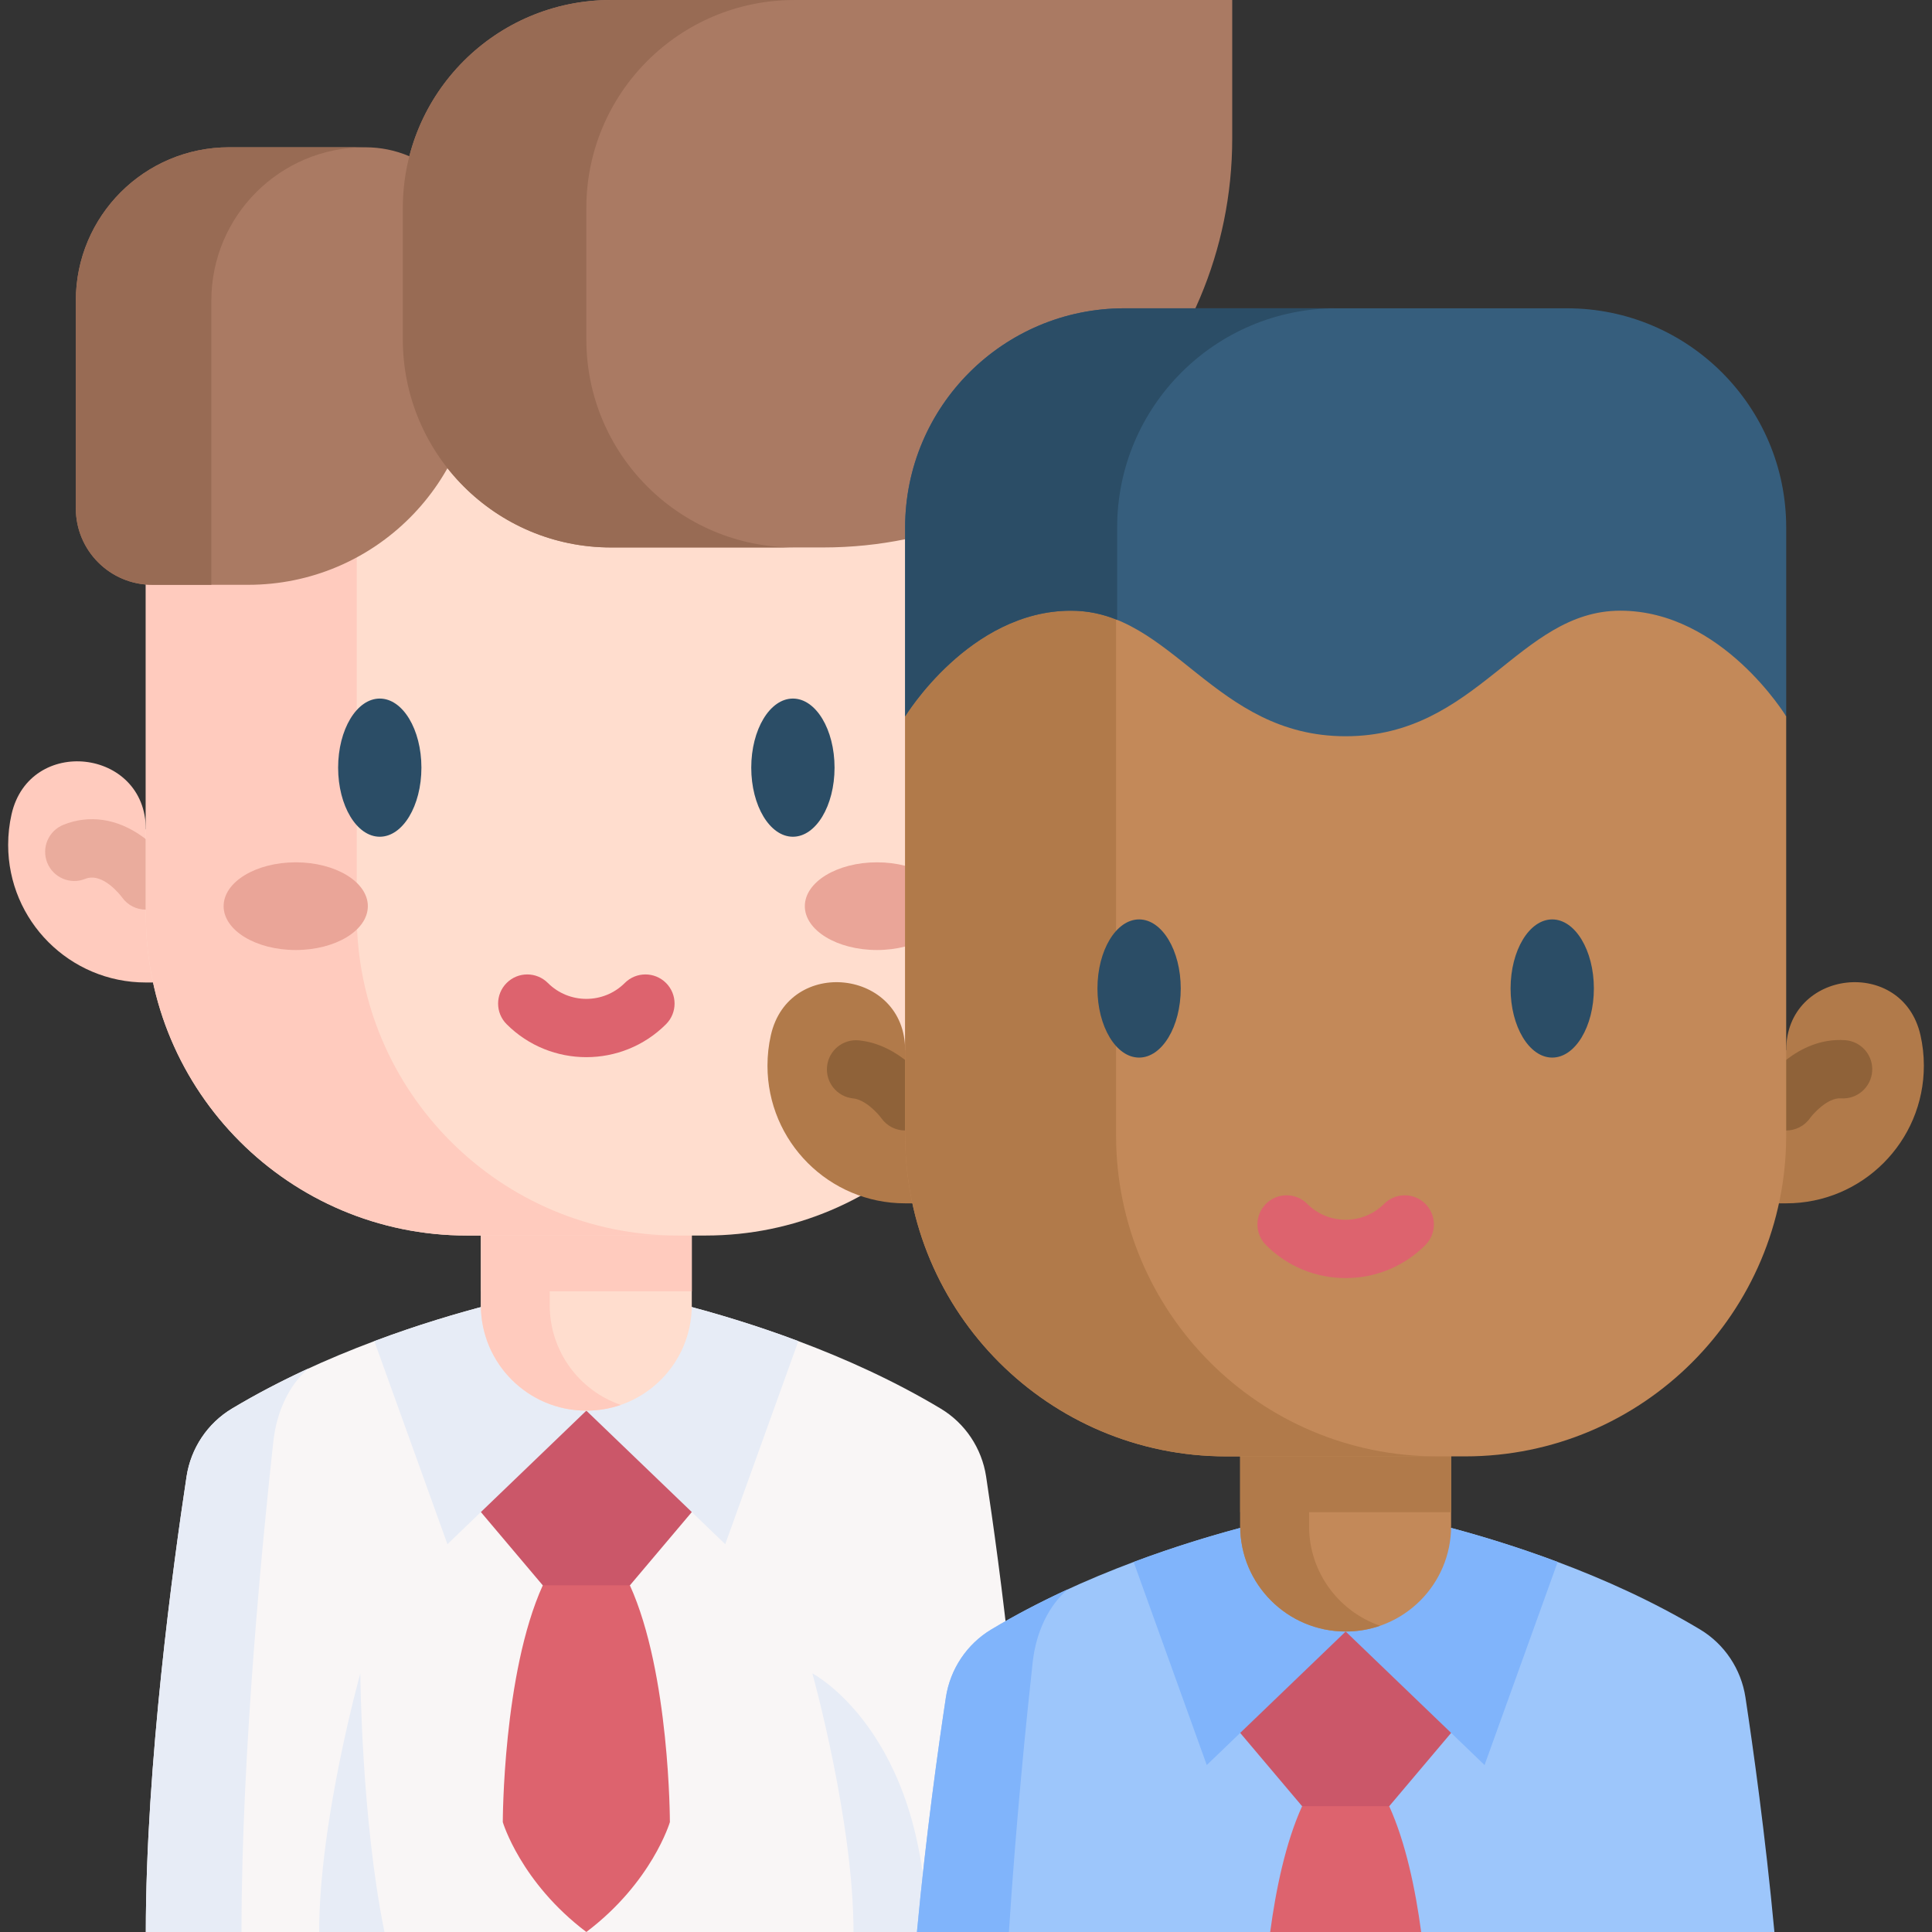 <svg id="Capa_1" enable-background="new 0 0 512 512" height="512" viewBox="0 0 512 512" width="512" xmlns="http://www.w3.org/2000/svg"><rect x="0" y="0" width="512" height="512" fill="#333333" stroke="none"/><g><g><path d="m272.125 511.999h-233.48c0-44.36 7.314-97.764 10.796-120.717 1.143-7.479 5.542-14.093 12.033-17.987 12.362-7.407 25.415-13.279 37.725-17.884 22.746-8.54 42.969-12.754 51.664-14.32 2.998-.546 6.047-.546 9.045 0 8.695 1.566 28.917 5.779 51.664 14.32 12.311 4.605 25.363 10.477 37.725 17.884 6.49 3.894 10.889 10.508 12.033 17.987 3.481 22.952 10.795 76.357 10.795 120.717z" fill="#f9f6f6"/><path d="m101.888 511.999h-17.307c0-29.494 10.91-68.538 10.91-68.538s.267 38.611 6.397 68.538z" fill="#e7ecf6"/><path d="m245.639 511.999h-19.45c0-29.494-10.91-68.538-10.91-68.538s29.65 15.39 30.36 68.538z" fill="#e7ecf6"/><path d="m127.437 400.71 16.406 19.423 11.542 14.888 11.543-14.888 16.406-19.423v-40.915h-64.756" fill="#cb5769"/><path d="m61.474 373.295c6.634-3.976 13.475-7.51 20.284-10.642-5.017 4.213-8.427 11.291-9.313 19.285-2.72 24.735-8.447 82.27-8.447 130.06h-25.353c0-44.36 7.314-97.764 10.796-120.717 1.144-7.478 5.543-14.092 12.033-17.986z" fill="#e7ecf6"/><path d="m211.571 355.411-19.378 53.817-36.808-35.387-36.808 35.387-19.378-53.817c22.746-8.54 42.969-12.754 51.664-14.32 2.998-.546 6.047-.546 9.045 0 8.694 1.566 28.917 5.78 51.663 14.32z" fill="#e7ecf6"/><path d="m183.33 299.228v46.669c0 15.43-12.512 27.942-27.942 27.942-15.439 0-27.951-12.512-27.951-27.942v-46.669z" fill="#ffddce"/><path d="m164.513 372.316c-2.859.984-5.928 1.522-9.124 1.522-15.439 0-27.951-12.512-27.951-27.942v-46.669h18.247v46.669c.001 12.242 7.872 22.644 18.828 26.42z" fill="#ffcbbe"/><path d="m38.642 260.368c-20.149 0-36.482-16.334-36.482-36.482 0-2.773.309-5.474.896-8.07 4.733-20.96 35.587-17.523 35.587 3.965h233.487c0-21.488 30.854-24.926 35.587-3.965.586 2.596.896 5.297.896 8.07 0 20.149-16.334 36.482-36.482 36.482" fill="#ffcbbe"/><path d="m38.648 241.064c-2.424 0-4.81-1.138-6.314-3.265-.164-.224-5.043-6.789-9.754-4.888-3.956 1.596-8.459-.317-10.056-4.274s.317-8.46 4.274-10.056c6.83-2.756 14.237-1.668 20.855 3.063 4.362 3.118 7.033 6.855 7.323 7.271 2.443 3.499 1.586 8.315-1.913 10.758-1.346.94-2.888 1.391-4.415 1.391z" fill="#eaac9d"/><path d="m272.122 241.095c-1.531 0-3.078-.454-4.431-1.399-3.5-2.442-4.34-7.282-1.897-10.781.29-.416 2.961-4.153 7.323-7.271 6.618-4.731 14.024-5.818 20.855-3.063 3.957 1.597 5.871 6.099 4.274 10.056s-6.098 5.871-10.056 4.274c-4.768-1.925-9.709 4.825-9.758 4.894-1.498 2.146-3.883 3.29-6.31 3.29z" fill="#eaac9d"/><path d="m127.437 299.228h55.893v42.994h-55.893z" fill="#ffcbbe"/><path d="m187.04 327.429h-63.309c-46.993 0-85.089-38.096-85.089-85.089v-120.006h233.487v120.006c0 46.993-38.096 85.089-85.089 85.089z" fill="#ffddce"/><path d="m179.624 327.429h-55.893c-46.988 0-85.089-38.1-85.089-85.089v-120.01h55.893v120.01c0 46.988 38.092 85.089 85.089 85.089z" fill="#ffcbbe"/><g fill="#2b4d66"><ellipse cx="100.643" cy="203.435" rx="11.037" ry="18.309"/><ellipse cx="210.127" cy="203.435" rx="11.037" ry="18.309"/></g><g fill="#eaa598"><ellipse cx="232.399" cy="240.143" rx="19.11" ry="11.62"/><ellipse cx="78.372" cy="240.143" rx="19.11" ry="11.62"/></g><path d="m96.867 39.034h-36.13c-22.446 0-40.643 18.196-40.643 40.643v55.04c0 11.191 9.072 20.263 20.263 20.263h25.4c33.458 0 60.581-27.123 60.581-60.581v-25.893c.001-16.277-13.194-29.472-29.471-29.472z" fill="#aa7a63"/><path d="m96.649 39.028c-22.443 0-40.64 18.197-40.64 40.648v75.301h-15.651c-11.191 0-20.263-9.072-20.263-20.263v-55.037c0-22.452 18.197-40.648 40.64-40.648h35.914z" fill="#986b54"/><path d="m218.166 145.082h-56.262c-30.461 0-55.155-24.694-55.155-55.155v-34.772c0-30.461 24.694-55.155 55.155-55.155h164.648v36.696c0 59.86-48.526 108.386-108.386 108.386z" fill="#aa7a63"/><path d="m210.539 145.079h-48.636c-30.465 0-55.153-24.688-55.153-55.153v-34.77c0-30.465 24.688-55.153 55.153-55.153h48.636c-30.465 0-55.153 24.688-55.153 55.153v34.77c0 30.465 24.688 55.153 55.153 55.153z" fill="#986b54"/><g fill="#dd636e"><path d="m166.928 420.133c10.598 23.329 10.598 62.748 10.598 62.748s-4.724 15.966-22.141 29.117h.002c-17.417-13.152-22.141-29.117-22.141-29.117s0-39.419 10.598-62.748"/><path d="m155.385 280.16c-7.648 0-15.296-2.911-21.119-8.734-3.018-3.017-3.018-7.909 0-10.927 3.017-3.018 7.909-3.018 10.927 0 5.62 5.62 14.765 5.62 20.384 0 3.017-3.018 7.909-3.018 10.927 0 3.018 3.017 3.018 7.909 0 10.927-5.822 5.823-13.47 8.734-21.119 8.734z"/></g></g><g><path d="m384.556 404.912c8.365 2.236 18.049 5.202 28.248 9.024 12.311 4.605 25.363 10.477 37.725 17.884 6.49 3.894 10.889 10.508 12.033 17.987 1.999 13.176 5.264 36.407 7.675 62.192h-227.239c2.411-25.786 5.676-49.016 7.675-62.192 1.144-7.479 5.542-14.093 12.033-17.987 12.362-7.407 25.415-13.279 37.725-17.884 10.199-3.822 19.883-6.789 28.248-9.024" fill="#9dc6fb"/><path d="m328.666 459.239 16.406 19.423 11.54 7.933 11.545-7.933 16.406-19.423v-40.916h-64.757" fill="#cb5769"/><path d="m282.99 421.179c-5.017 4.214-8.427 11.291-9.313 19.285-1.648 14.969-4.399 41.959-6.305 71.536h-24.374c2.411-25.786 5.676-49.016 7.675-62.192 1.143-7.479 5.542-14.093 12.033-17.987 6.634-3.977 13.475-7.51 20.284-10.642z" fill="#80b4fb"/><path d="m412.8 413.94-19.378 53.817-36.808-35.387-36.809 35.387-19.378-53.817c22.746-8.54 42.969-12.754 51.664-14.32 2.998-.546 6.047-.546 9.045 0 8.695 1.566 28.918 5.779 51.664 14.32z" fill="#80b4fb"/><path d="m384.559 357.756v46.669c0 15.43-12.512 27.943-27.943 27.943-15.439 0-27.951-12.512-27.951-27.943v-46.669z" fill="#c38959"/><path d="m365.742 430.844c-2.859.984-5.928 1.522-9.124 1.522-15.439 0-27.951-12.512-27.951-27.943v-46.669h18.247v46.669c.001 12.244 7.871 22.646 18.828 26.421z" fill="#b17a4a"/><path d="m239.87 318.896c-20.149 0-36.482-16.334-36.482-36.482 0-2.773.309-5.474.896-8.07 4.733-20.96 35.587-17.523 35.587 3.965h233.488c0-21.488 30.854-24.926 35.587-3.965.586 2.596.896 5.297.896 8.07 0 20.149-16.334 36.482-36.482 36.482" fill="#b17a4a"/><path d="m239.878 299.592c-2.425 0-4.811-1.138-6.315-3.265-.91-1.261-4.223-4.908-7.481-5.24-4.244-.432-7.336-4.224-6.904-8.469.433-4.245 4.206-7.338 8.47-6.904 10.852 1.105 17.802 10.645 18.559 11.729 2.442 3.499 1.586 8.316-1.913 10.758-1.348.94-2.89 1.391-4.416 1.391z" fill="#8f6239"/><path d="m473.351 299.592c-1.526 0-3.068-.451-4.415-1.391-3.499-2.442-4.355-7.259-1.913-10.758.907-1.299 9.191-12.667 21.948-11.785 4.258.295 7.47 3.984 7.175 8.241-.296 4.257-4.005 7.469-8.241 7.175-3.628-.262-7.577 4.306-8.209 5.213-1.504 2.153-3.905 3.305-6.345 3.305z" fill="#8f6239"/><path d="m328.666 357.756h55.893v42.994h-55.893z" fill="#b17a4a"/><path d="m388.269 385.957h-63.309c-46.993 0-85.089-38.096-85.089-85.089v-111.011l4.063-11.492 112.684-69.272 112.22 68.991 4.521 11.774v111.011c-.001 46.993-38.097 85.088-85.09 85.088z" fill="#c38959"/><path d="m380.848 385.952h-55.886c-46.992 0-85.09-38.098-85.09-85.079v-111.016s17.032-33.637 43.958-33.637c4.336 0 8.266.86 11.94 2.314v142.339c-.001 46.98 38.086 85.079 85.078 85.079z" fill="#b17a4a"/><path d="m473.364 139.796v50.061s-17.02-28.018-43.958-28.018c-26.926 0-37.889 33.273-72.79 33.273-34.889 0-45.864-33.273-72.79-33.273s-43.958 28.018-43.958 28.018v-50.061c0-32.088 26.019-58.095 58.106-58.095h117.283c32.088 0 58.107 26.007 58.107 58.095z" fill="#365e7d"/><path d="m297.975 81.701h56.188c-32.087 0-58.106 26.007-58.106 58.095v24.473c-3.755-1.523-7.778-2.43-12.23-2.43-26.926 0-43.958 28.018-43.958 28.018v-50.061c0-32.088 26.019-58.095 58.106-58.095z" fill="#2b4d66"/><g fill="#2b4d66"><path d="m301.872 243.654c-6.086 0-11.036 8.213-11.036 18.309 0 10.095 4.951 18.309 11.036 18.309s11.037-8.213 11.037-18.309-4.952-18.309-11.037-18.309z"/><path d="m411.356 243.654c-6.086 0-11.036 8.213-11.036 18.309 0 10.095 4.951 18.309 11.036 18.309 6.086 0 11.037-8.213 11.037-18.309s-4.951-18.309-11.037-18.309z"/></g><g fill="#dd636e"><path d="m356.615 338.703c-7.978 0-15.478-3.107-21.119-8.748-3.018-3.017-3.018-7.909-.001-10.927 3.018-3.017 7.91-3.017 10.927 0 2.723 2.723 6.343 4.222 10.193 4.222s7.469-1.499 10.191-4.222c3.018-3.017 7.91-3.017 10.927 0 3.018 3.017 3.018 7.909.001 10.927-5.642 5.641-13.142 8.748-21.119 8.748z"/><path d="m376.624 512h-40.012c1.504-11.239 4.069-23.674 8.458-33.337h23.086c4.388 9.663 6.964 22.098 8.468 33.337z"/></g></g></g></svg>